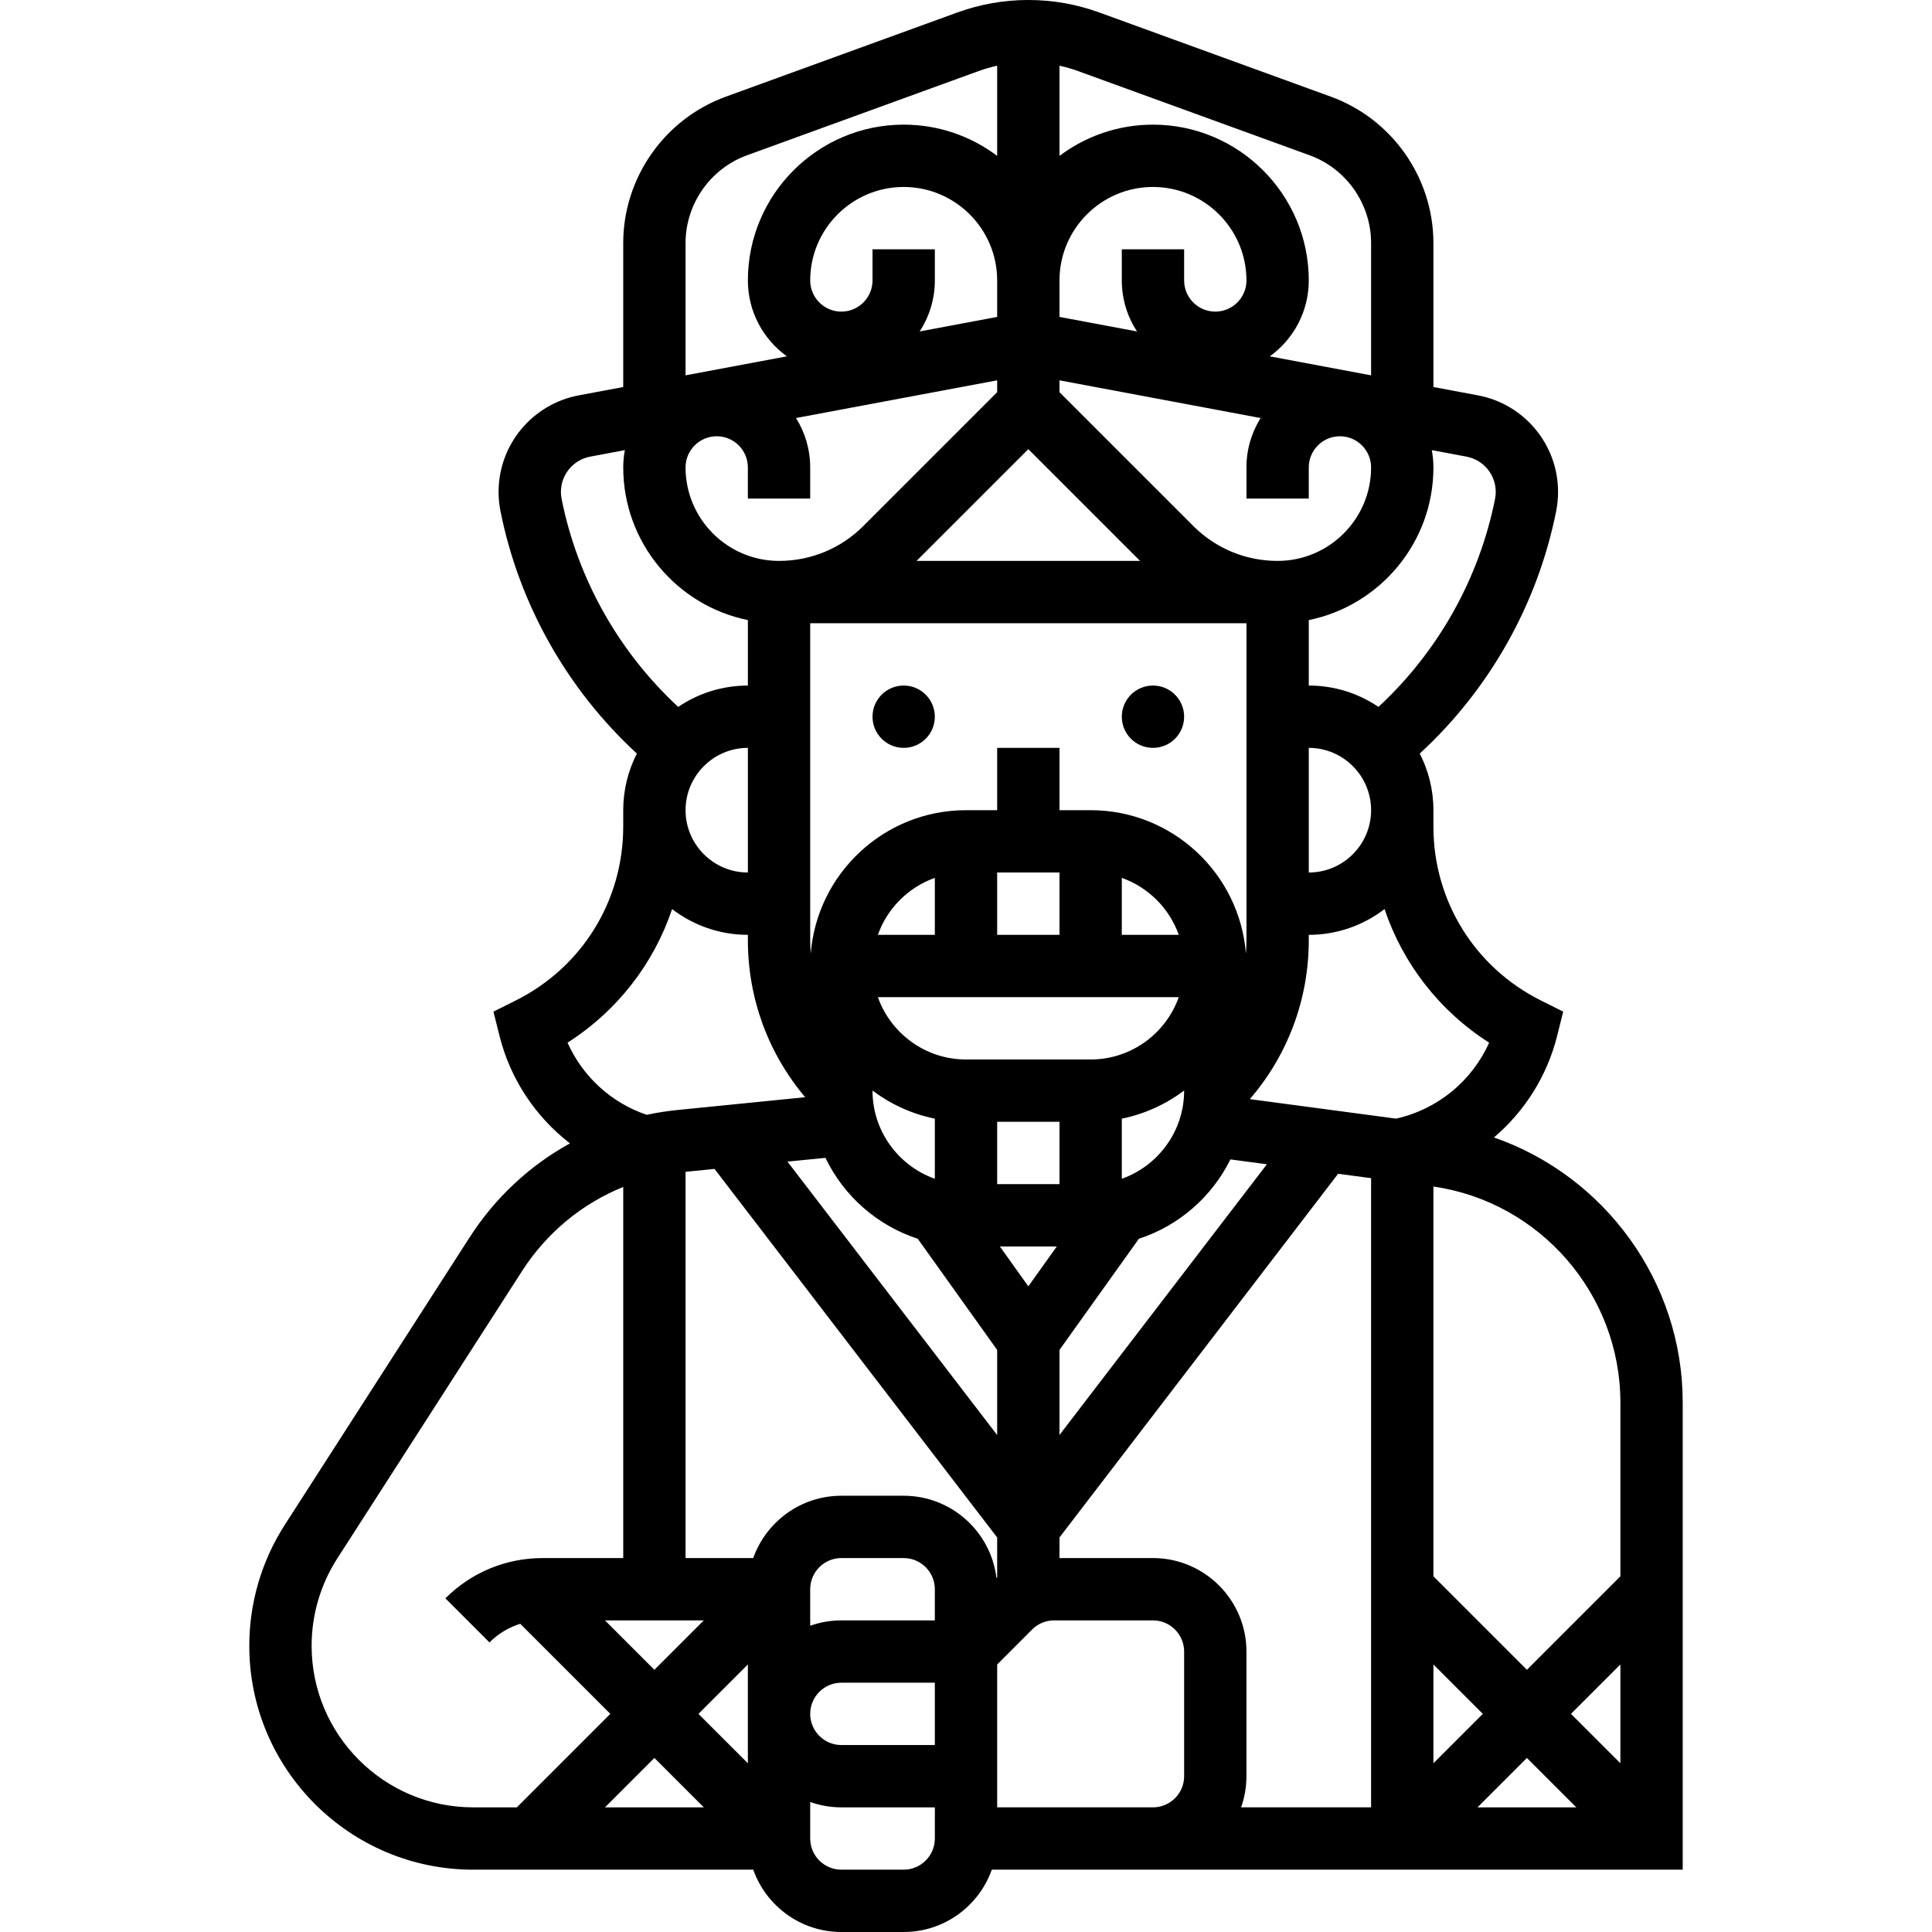 <!-- icon666.com - MILLIONS vector ICONS FREE --><svg id="Capa_1" enable-background="new 0 0 512 512" viewBox="0 0 512 512" xmlns="http://www.w3.org/2000/svg"><g><g><circle cx="239.484" cy="189.935" r="8.258"></circle><circle cx="305.548" cy="189.935" r="8.258"></circle><path d="m395.917 301.437c8.093-6.887 14.066-16.222 16.739-26.918l1.607-6.427-5.924-2.963c-17.561-8.779-28.469-26.429-28.469-46.06v-4.359c0-5.402-1.312-10.5-3.62-15.007 18.459-16.995 31.206-39.524 36.147-64.227.335-1.678.506-3.397.506-5.108 0-12.521-8.932-23.285-21.239-25.592l-11.794-2.21v-38.139c0-17.299-10.922-32.893-27.179-38.805l-61.334-22.303c-6.057-2.202-12.396-3.319-18.841-3.319-6.444 0-12.783 1.117-18.842 3.319l-61.334 22.304c-16.257 5.912-27.179 21.506-27.179 38.805v38.139l-11.794 2.211c-12.307 2.307-21.239 13.07-21.239 25.591 0 1.71.17 3.429.506 5.107 4.94 24.704 17.688 47.233 36.147 64.228-2.308 4.507-3.62 9.605-3.62 15.007v4.359c0 19.631-10.908 37.281-28.468 46.061l-5.924 2.963 1.607 6.427c2.874 11.496 9.568 21.46 18.667 28.484-10.646 5.866-19.801 14.343-26.597 24.916l-48.96 76.16c-6.165 9.589-9.422 20.681-9.422 32.079 0 32.712 26.613 59.325 59.325 59.325h74.226c3.409 9.611 12.588 16.516 23.354 16.516h16.516c10.765 0 19.944-6.905 23.354-16.516h183.097v-123.838c-.001-32.038-20.691-60.014-50.019-70.21zm-90.369 111.466h-24.774v-5.459l73.842-96.382 8.739 1.165v166.74h-34.453c.917-2.585 1.42-5.363 1.42-8.258v-33.032c.001-13.659-11.114-24.774-24.774-24.774zm-120.45 41.291 13.095-13.095v26.189zm1.417 24.774h-26.19l13.095-13.095zm0-49.549-13.095 13.095-13.095-13.095zm61.227 0h-24.774c-2.894 0-5.673.504-8.258 1.42v-9.678c0-4.553 3.705-8.258 8.258-8.258h16.516c4.553 0 8.258 3.705 8.258 8.258zm-24.774 16.516h24.774v16.516h-24.774c-4.553 0-8.258-3.705-8.258-8.258s3.704-8.258 8.258-8.258zm16.516-49.548h-16.516c-10.765 0-19.944 6.905-23.354 16.516h-17.937v-102.359l7.679-.768 74.902 97.671v10.592c-.062.047-.124.096-.185.145-1.476-12.261-11.937-21.797-24.589-21.797zm-49.549-280.774c4.553 0 8.258 3.705 8.258 8.258v8.258h16.516v-8.258c0-4.803-1.378-9.287-3.753-13.088l53.302-9.994v3.145l-35.451 35.451c-5.972 5.972-13.911 9.26-22.356 9.26-13.66 0-24.774-11.113-24.774-24.774 0-4.553 3.705-8.258 8.258-8.258zm41.291-49.548v8.258c0 4.553-3.705 8.258-8.258 8.258s-8.258-3.705-8.258-8.258c0-13.66 11.114-24.774 24.774-24.774s24.774 11.114 24.774 24.774v9.663l-20.543 3.851c2.542-3.89 4.027-8.531 4.027-13.514v-8.258zm115.613 66.064v-8.258c0-4.553 3.705-8.258 8.258-8.258s8.258 3.705 8.258 8.258c0 13.661-11.114 24.774-24.774 24.774-8.445 0-16.384-3.289-22.355-9.259l-35.452-35.451v-3.145l53.302 9.994c-2.375 3.8-3.753 8.284-3.753 13.087v8.258zm-82.581 99.097h16.516v16.516h-16.516zm48.128 33.032c-3.409 9.611-12.588 16.516-23.354 16.516h-33.032c-10.765 0-19.944-6.905-23.354-16.516zm-48.128 33.032h16.516v16.516h-16.516zm33.032 15.096v-15.927c6.099-1.243 11.712-3.836 16.516-7.45v.023c0 10.766-6.904 19.945-16.516 23.354zm0-64.644v-15.096c7.027 2.492 12.603 8.068 15.096 15.096zm-49.548 0h-15.096c2.492-7.027 8.068-12.603 15.096-15.096zm-16.516 41.268c4.804 3.614 10.418 6.207 16.516 7.45v15.927c-9.611-3.41-16.516-12.588-16.516-23.354zm48.838 41.313-7.548 10.566-7.548-10.566zm.71 27.42 21.039-29.455c10.625-3.468 19.366-11.133 24.257-21.031l9.667 1.289-54.964 71.741v-22.544zm49.549-108.584c0 1.192-.058 2.375-.142 3.552-1.684-21.235-19.489-38.002-41.148-38.002h-8.258v-16.516h-16.516v16.516h-8.259c-21.659 0-39.464 16.767-41.148 38.002-.086-1.177-.142-2.36-.142-3.552v-83.998h115.613zm-57.807-130.125 29.612 29.611h-59.224zm49.549-36.453c-4.553 0-8.258-3.705-8.258-8.258v-8.258h-16.517v8.258c0 4.984 1.484 9.625 4.027 13.514l-20.543-3.851v-9.663c0-13.66 11.114-24.774 24.774-24.774s24.774 11.114 24.774 24.774c.001 4.553-3.704 8.258-8.257 8.258zm-78.846 245.707 21.039 29.455v22.562l-55.57-72.462 10.062-1.006c4.849 10.102 13.693 17.933 24.469 21.451zm136.652 112.81 13.095 13.095-13.095 13.095zm24.774 24.774 13.095 13.095h-26.189zm11.679-11.678 13.095-13.095v26.189zm13.095-82.547v46.092l-24.774 24.774-24.774-24.774v-103.294c28.29 4.085 49.548 28.559 49.548 57.202zm-34.788-95.329c-4.525 10.144-13.665 17.7-24.672 20.129l-38.746-5.166c10.1-11.719 15.625-26.492 15.625-42.121v-1.417c7.549 0 14.509-2.551 20.078-6.828 4.873 14.483 14.539 26.986 27.715 35.403zm-47.792-45.092v-33.032c9.107 0 16.516 7.41 16.516 16.516s-7.41 16.516-16.516 16.516zm49.548-100.858c0 .625-.063 1.252-.186 1.867-4.233 21.172-15.125 40.487-30.895 55.099-5.275-3.57-11.633-5.657-18.467-5.657v-17.347c18.823-3.836 33.032-20.519 33.032-40.459 0-1.566-.153-3.096-.431-4.582l9.181 1.722c4.5.843 7.766 4.779 7.766 9.357zm-49.341-89.223c9.755 3.547 16.309 12.903 16.309 23.283v35.042l-26.851-5.034c6.252-4.502 10.335-11.838 10.335-20.113 0-22.767-18.523-41.29-41.29-41.29-9.288 0-17.868 3.084-24.774 8.281v-23.899c1.671.363 3.322.838 4.938 1.426zm-165.369 23.282c0-10.379 6.554-19.736 16.309-23.283l61.333-22.303c1.617-.587 3.268-1.062 4.939-1.426v23.898c-6.906-5.197-15.486-8.282-24.774-8.282-22.767 0-41.29 18.523-41.29 41.29 0 8.275 4.083 15.611 10.335 20.113l-26.851 5.034v-35.041zm-32.846 67.807c-.123-.613-.186-1.242-.186-1.866 0-4.579 3.266-8.515 7.767-9.358l9.181-1.722c-.279 1.487-.431 3.017-.431 4.583 0 19.94 14.209 36.623 33.032 40.459v17.347c-6.836 0-13.192 2.087-18.467 5.657-15.771-14.61-26.663-33.927-30.896-55.1zm49.363 65.96v33.032c-9.107 0-16.516-7.41-16.516-16.516s7.409-16.516 16.516-16.516zm-47.793 78.124c13.175-8.416 22.841-20.919 27.714-35.404 5.569 4.278 12.53 6.828 20.078 6.828v1.417c0 15.405 5.366 29.98 15.19 41.617l-33.814 3.382c-2.773.278-5.505.706-8.191 1.278-9.393-3.176-16.985-10.163-20.977-19.118zm-67.82 159.841c0-8.225 2.35-16.229 6.799-23.148l48.96-76.16c6.552-10.191 15.919-17.881 26.821-22.299v98.351h-21.354c-9.737 0-18.891 3.792-25.777 10.677l11.679 11.679c2.319-2.32 5.112-3.992 8.157-4.938l23.874 23.873-24.774 24.774h-11.577c-23.604 0-42.808-19.204-42.808-42.809zm156.903 59.325h-16.516c-4.553 0-8.258-3.705-8.258-8.258v-9.678c2.585.917 5.364 1.42 8.258 1.42h24.774v8.258c0 4.553-3.705 8.258-8.258 8.258zm24.774-16.516v-37.869l9.26-9.26c1.56-1.561 3.634-2.42 5.838-2.42h26.191c4.553 0 8.258 3.705 8.258 8.258v33.032c0 4.553-3.705 8.258-8.258 8.258h-41.29v.001z"></path></g></g></svg>
